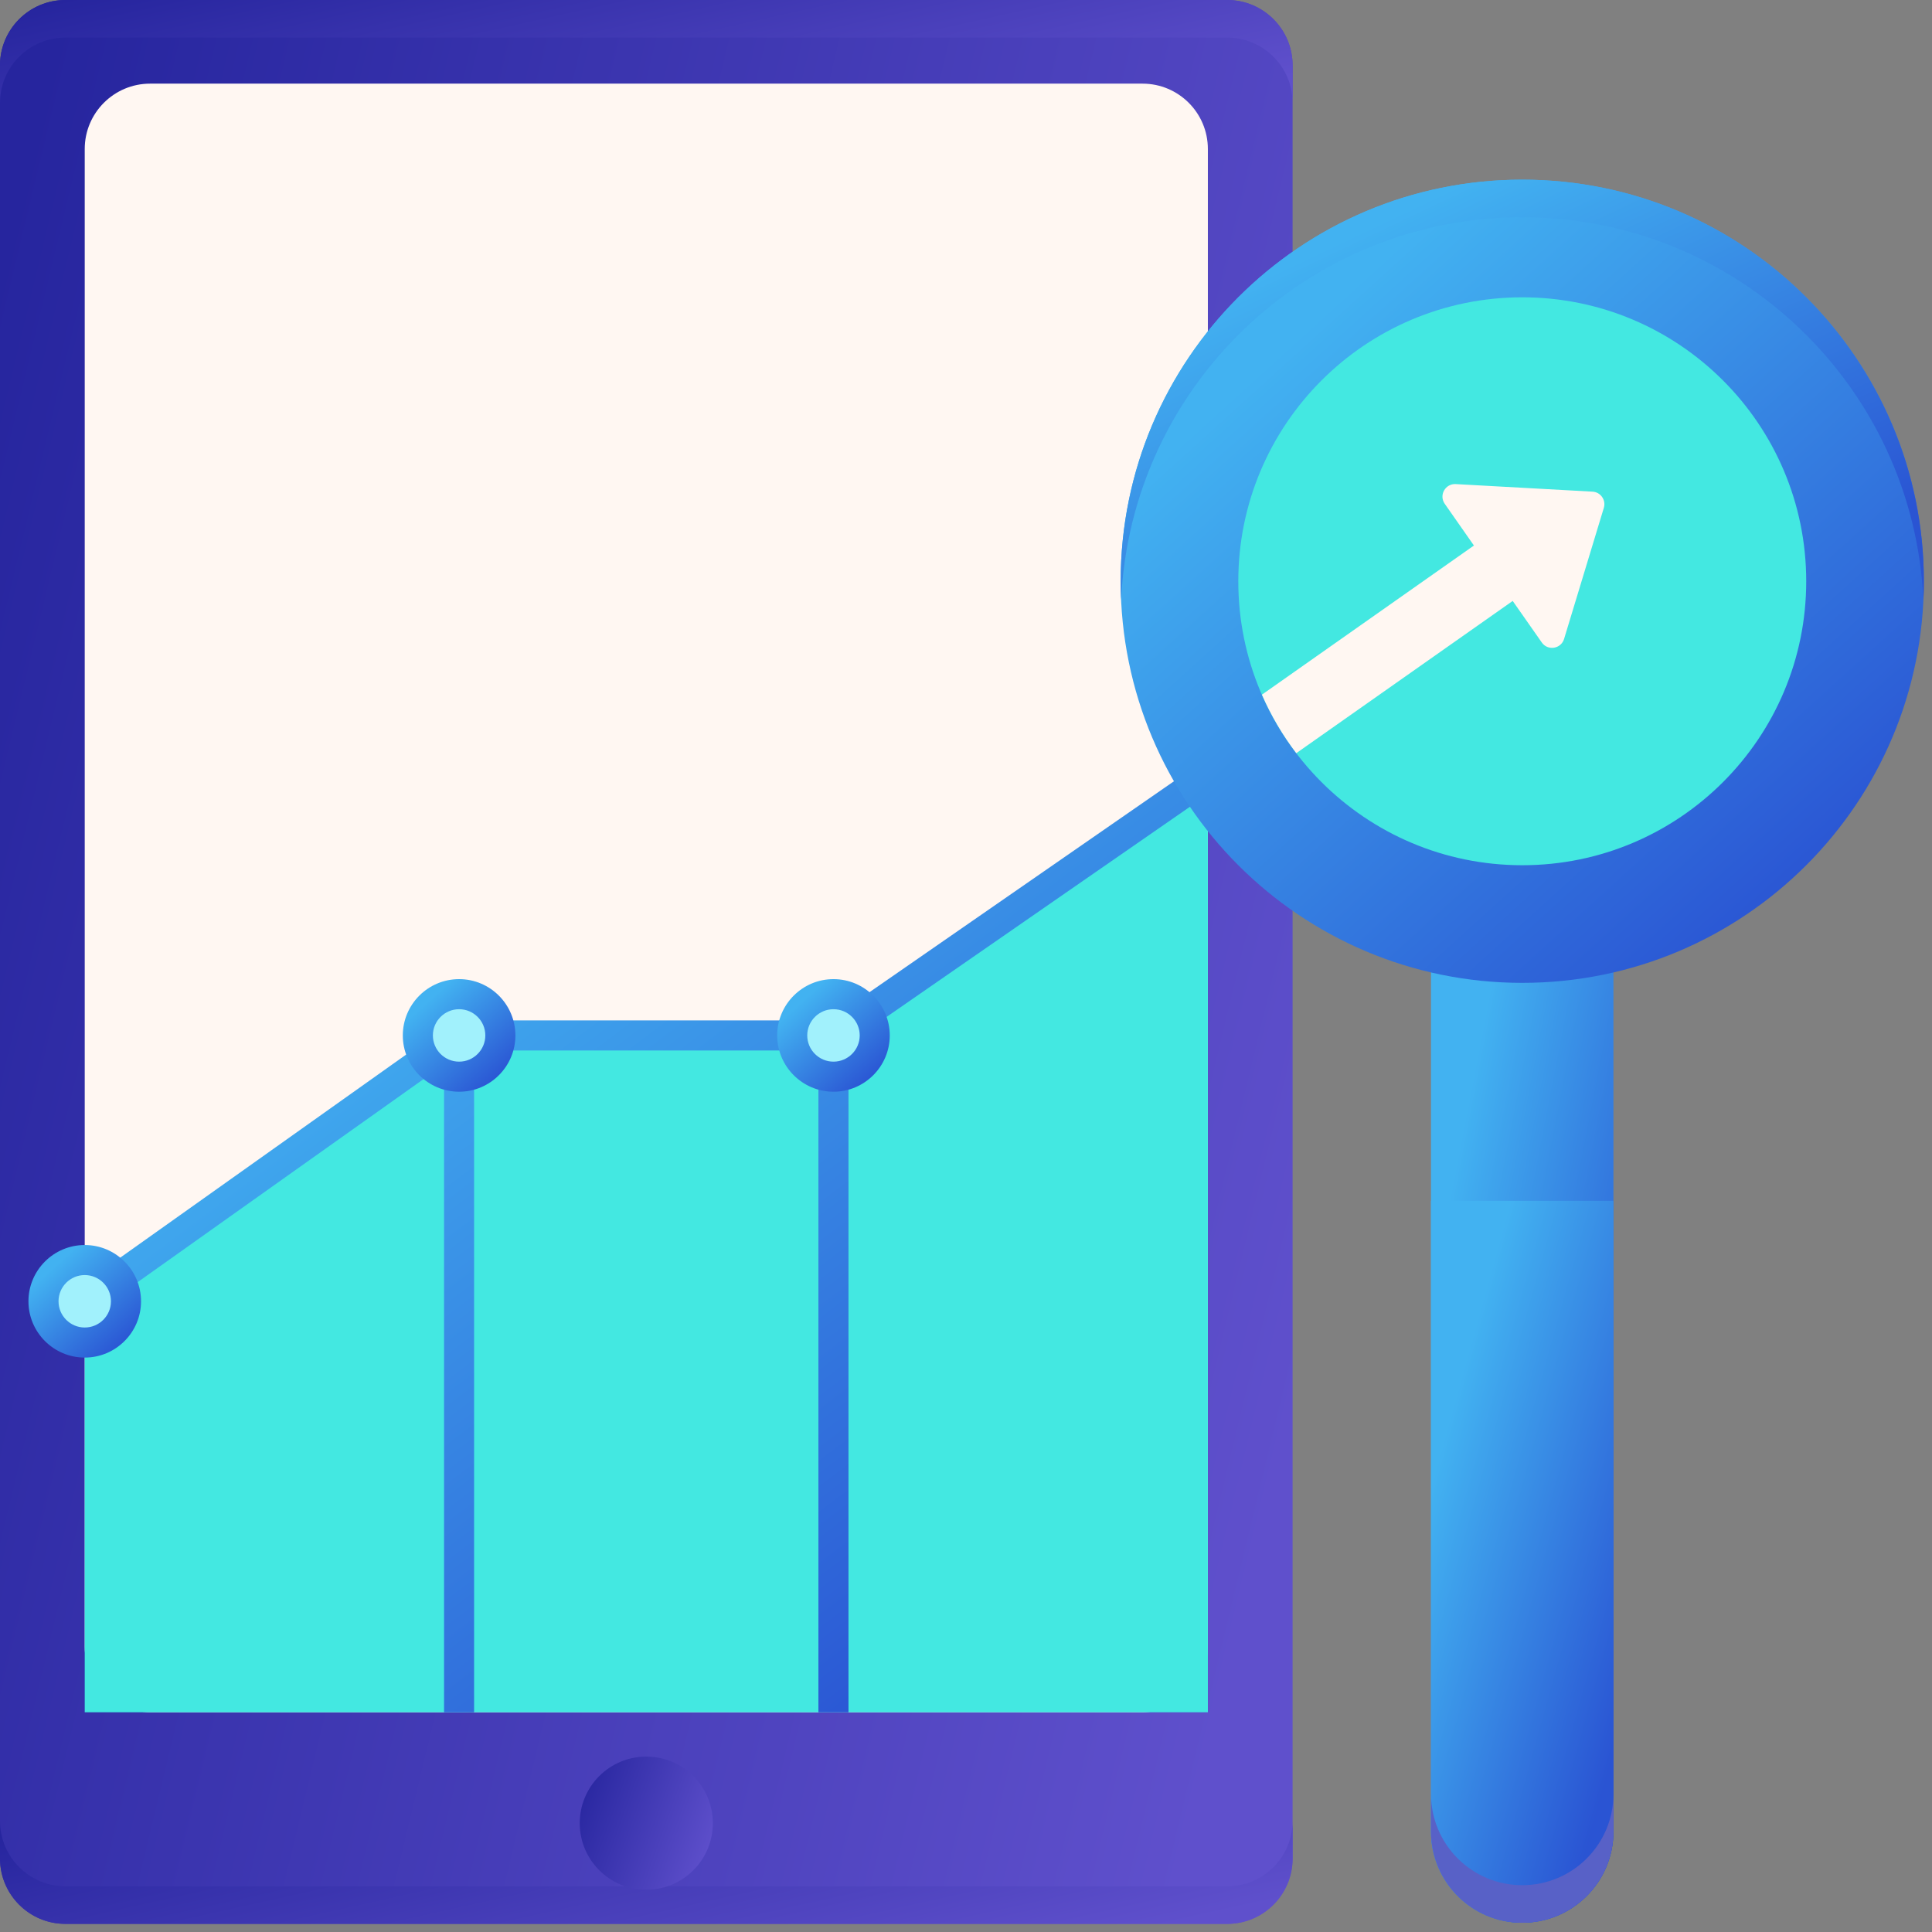 <svg width="69" height="69" viewBox="0 0 69 69" fill="none" xmlns="http://www.w3.org/2000/svg">
<rect x="0" y="0" width="69" height="69" fill="#808080" stroke="none"/>
<path d="M46.164 2.335V66.374C46.164 67.663 45.119 68.709 43.829 68.709H2.335C1.046 68.709 0 67.663 0 66.374V2.335C0 1.046 1.046 0 2.335 0H43.829C45.119 0 46.164 1.046 46.164 2.335Z" fill="url(#paint0_linear)"/>
<path d="M43.829 0H2.335C1.046 0 0 1.046 0 2.335V3.677C0 2.388 1.046 1.342 2.335 1.342H43.829C45.119 1.342 46.164 2.388 46.164 3.677V2.335C46.164 1.046 45.119 0 43.829 0Z" fill="url(#paint1_linear)"/>
<path d="M40.803 61.151H5.362C4.072 61.151 3.026 60.106 3.026 58.816V5.322C3.026 4.032 4.072 2.987 5.362 2.987H40.803C42.093 2.987 43.138 4.032 43.138 5.322V58.816C43.138 60.106 42.093 61.151 40.803 61.151Z" fill="#FFF7F2"/>
<path d="M43.829 67.368H2.335C1.046 67.368 0 66.322 0 65.032V66.374C0 67.664 1.046 68.71 2.335 68.71H43.829C45.119 68.71 46.164 67.664 46.164 66.374V65.032C46.164 66.322 45.119 67.368 43.829 67.368Z" fill="url(#paint2_linear)"/>
<path d="M23.082 67.49C24.395 67.49 25.459 66.425 25.459 65.113C25.459 63.8 24.395 62.736 23.082 62.736C21.769 62.736 20.705 63.8 20.705 65.113C20.705 66.425 21.769 67.49 23.082 67.49Z" fill="url(#paint3_linear)"/>
<path d="M29.767 37.111H16.397L3.026 46.505V61.152H16.397H29.767H43.138V27.717L29.767 37.111Z" fill="#43E8E1"/>
<path d="M43.442 28.159L42.831 27.276L29.598 36.443H16.224L2.714 46.038L3.336 46.913L15.859 38.019V61.152H16.932V37.517H29.229V61.152H30.303V37.261L43.442 28.159Z" fill="url(#paint4_linear)"/>
<path d="M16.397 38.453C17.211 38.453 17.87 37.793 17.87 36.98C17.87 36.166 17.211 35.506 16.397 35.506C15.583 35.506 14.923 36.166 14.923 36.98C14.923 37.793 15.583 38.453 16.397 38.453Z" fill="#A1F1FC"/>
<path d="M16.397 38.99C15.288 38.99 14.386 38.088 14.386 36.98C14.386 35.871 15.288 34.969 16.397 34.969C17.505 34.969 18.407 35.871 18.407 36.98C18.407 38.088 17.505 38.99 16.397 38.99ZM16.397 36.043C15.88 36.043 15.46 36.463 15.46 36.979C15.46 37.496 15.88 37.916 16.397 37.916C16.913 37.916 17.333 37.496 17.333 36.979C17.333 36.463 16.913 36.043 16.397 36.043Z" fill="url(#paint5_linear)"/>
<path d="M29.767 38.453C30.581 38.453 31.241 37.793 31.241 36.98C31.241 36.166 30.581 35.506 29.767 35.506C28.953 35.506 28.294 36.166 28.294 36.98C28.294 37.793 28.953 38.453 29.767 38.453Z" fill="#A1F1FC"/>
<path d="M29.767 38.99C28.659 38.99 27.757 38.088 27.757 36.98C27.757 35.871 28.659 34.969 29.767 34.969C30.876 34.969 31.777 35.871 31.777 36.98C31.777 38.088 30.876 38.99 29.767 38.99ZM29.767 36.043C29.251 36.043 28.83 36.463 28.83 36.979C28.83 37.496 29.251 37.916 29.767 37.916C30.284 37.916 30.704 37.496 30.704 36.979C30.704 36.463 30.284 36.043 29.767 36.043Z" fill="url(#paint6_linear)"/>
<path d="M3.026 47.948C3.84 47.948 4.5 47.288 4.5 46.475C4.5 45.661 3.84 45.001 3.026 45.001C2.212 45.001 1.553 45.661 1.553 46.475C1.553 47.288 2.212 47.948 3.026 47.948Z" fill="#A1F1FC"/>
<path d="M3.026 48.485C1.918 48.485 1.016 47.583 1.016 46.475C1.016 45.366 1.918 44.465 3.026 44.465C4.135 44.465 5.037 45.366 5.037 46.475C5.037 47.583 4.135 48.485 3.026 48.485ZM3.026 45.538C2.51 45.538 2.09 45.958 2.09 46.475C2.09 46.991 2.51 47.411 3.026 47.411C3.543 47.411 3.963 46.991 3.963 46.475C3.963 45.958 3.543 45.538 3.026 45.538Z" fill="url(#paint7_linear)"/>
<path d="M54.365 68.669C52.566 68.669 51.107 67.211 51.107 65.411V31.584H57.623V65.411C57.623 67.211 56.165 68.669 54.365 68.669Z" fill="url(#paint8_linear)"/>
<path d="M54.366 35.102C62.288 35.102 68.709 28.681 68.709 20.759C68.709 12.838 62.288 6.417 54.366 6.417C46.445 6.417 40.024 12.838 40.024 20.759C40.024 28.681 46.445 35.102 54.366 35.102Z" fill="url(#paint9_linear)"/>
<path d="M54.366 7.759C62.062 7.759 68.342 13.821 68.693 21.43C68.703 21.208 68.709 20.984 68.709 20.759C68.709 12.838 62.287 6.417 54.366 6.417C46.445 6.417 40.024 12.838 40.024 20.759C40.024 20.984 40.03 21.208 40.04 21.43C40.39 13.821 46.67 7.759 54.366 7.759Z" fill="url(#paint10_linear)"/>
<path d="M54.367 30.901C59.968 30.901 64.508 26.361 64.508 20.76C64.508 15.159 59.968 10.618 54.367 10.618C48.765 10.618 44.225 15.159 44.225 20.76C44.225 26.361 48.765 30.901 54.367 30.901Z" fill="#43E8E1"/>
<path d="M51.107 42.886V65.412C51.107 67.211 52.566 68.67 54.365 68.67C56.165 68.67 57.623 67.211 57.623 65.412V42.886H51.107Z" fill="url(#paint11_linear)"/>
<path d="M54.365 67.328C52.566 67.328 51.107 65.869 51.107 64.07V65.412C51.107 67.211 52.566 68.67 54.365 68.67C56.165 68.67 57.623 67.211 57.623 65.412V64.07C57.623 65.869 56.165 67.328 54.365 67.328Z" fill="#5861C7"/>
<path d="M56.876 17.559L51.99 17.289C51.617 17.268 51.383 17.687 51.598 17.993L52.64 19.483L45.068 24.81C45.395 25.558 45.808 26.258 46.296 26.899L54.025 21.462L55.064 22.946C55.278 23.253 55.751 23.177 55.86 22.819L57.28 18.137C57.364 17.859 57.166 17.575 56.876 17.559Z" fill="#FFF7F2"/>
<defs>
<linearGradient id="paint0_linear" x1="-12.648" y1="61.431" x2="40.545" y2="74.262" gradientUnits="userSpaceOnUse">
<stop stop-color="#26259E"/>
<stop offset="1" stop-color="#5F50CC"/>
</linearGradient>
<linearGradient id="paint1_linear" x1="-12.648" y1="3.288" x2="-10.007" y2="15.191" gradientUnits="userSpaceOnUse">
<stop stop-color="#26259E"/>
<stop offset="1" stop-color="#5F50CC"/>
</linearGradient>
<linearGradient id="paint2_linear" x1="-12.648" y1="68.32" x2="-10.007" y2="80.224" gradientUnits="userSpaceOnUse">
<stop stop-color="#26259E"/>
<stop offset="1" stop-color="#5F50CC"/>
</linearGradient>
<linearGradient id="paint3_linear" x1="19.402" y1="66.986" x2="24.537" y2="68.829" gradientUnits="userSpaceOnUse">
<stop stop-color="#26259E"/>
<stop offset="1" stop-color="#5F50CC"/>
</linearGradient>
<linearGradient id="paint4_linear" x1="1.109" y1="41.856" x2="21.918" y2="69.433" gradientUnits="userSpaceOnUse">
<stop stop-color="#42B2F1"/>
<stop offset="1" stop-color="#2A54D3"/>
</linearGradient>
<linearGradient id="paint5_linear" x1="14.228" y1="36.7" x2="16.784" y2="39.517" gradientUnits="userSpaceOnUse">
<stop stop-color="#42B2F1"/>
<stop offset="1" stop-color="#2A54D3"/>
</linearGradient>
<linearGradient id="paint6_linear" x1="27.598" y1="36.7" x2="30.154" y2="39.517" gradientUnits="userSpaceOnUse">
<stop stop-color="#42B2F1"/>
<stop offset="1" stop-color="#2A54D3"/>
</linearGradient>
<linearGradient id="paint7_linear" x1="0.858" y1="46.195" x2="3.414" y2="49.012" gradientUnits="userSpaceOnUse">
<stop stop-color="#42B2F1"/>
<stop offset="1" stop-color="#2A54D3"/>
</linearGradient>
<linearGradient id="paint8_linear" x1="50.85" y1="47.545" x2="59.695" y2="49.258" gradientUnits="userSpaceOnUse">
<stop stop-color="#42B2F1"/>
<stop offset="1" stop-color="#2A54D3"/>
</linearGradient>
<linearGradient id="paint9_linear" x1="38.894" y1="18.763" x2="57.131" y2="38.865" gradientUnits="userSpaceOnUse">
<stop stop-color="#42B2F1"/>
<stop offset="1" stop-color="#2A54D3"/>
</linearGradient>
<linearGradient id="paint10_linear" x1="38.894" y1="12.879" x2="46.326" y2="28.531" gradientUnits="userSpaceOnUse">
<stop stop-color="#42B2F1"/>
<stop offset="1" stop-color="#2A54D3"/>
</linearGradient>
<linearGradient id="paint11_linear" x1="50.85" y1="53.983" x2="59.366" y2="56.355" gradientUnits="userSpaceOnUse">
<stop stop-color="#42B2F1"/>
<stop offset="1" stop-color="#2A54D3"/>
</linearGradient>
</defs>
</svg>
